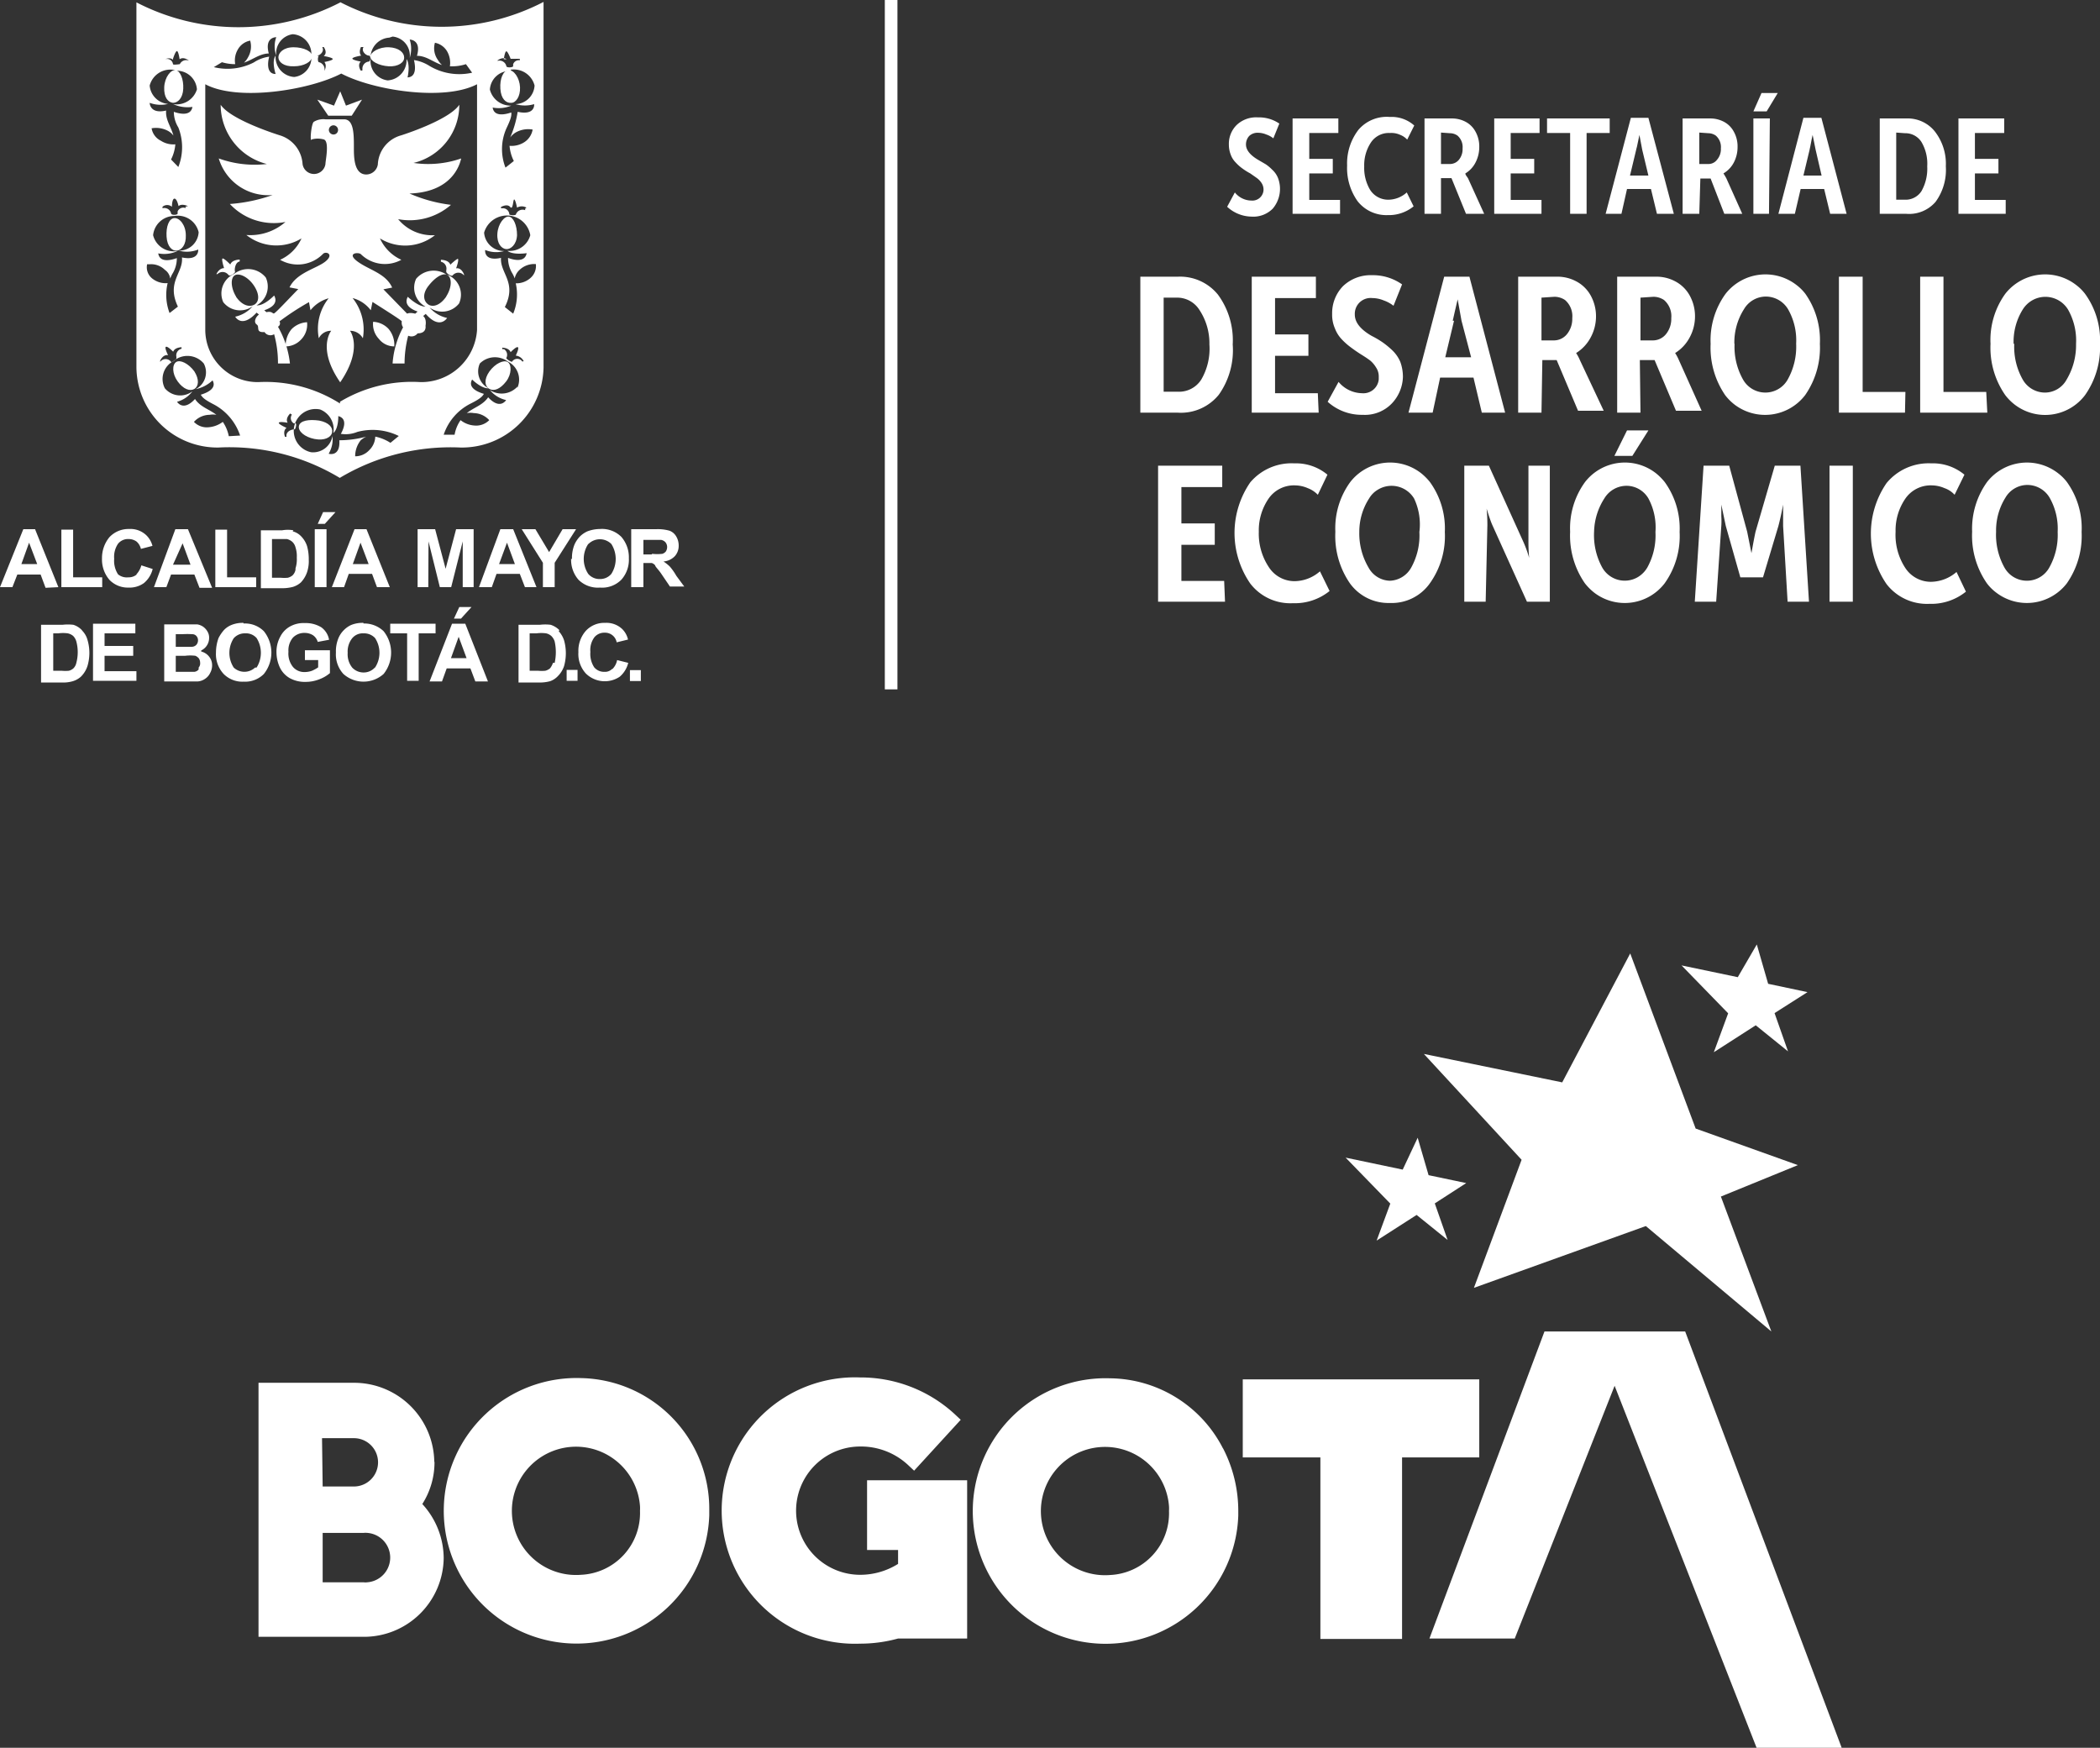 <svg xmlns="http://www.w3.org/2000/svg" viewBox="0 0 98.21 81.74"><rect x="0" y="0" width="98.21" height="81.74" fill="#333333" stroke="none"/><defs><style>.cls-1{fill:#fff;}</style></defs><g id="Capa_2" data-name="Capa 2"><g id="Capa_1-2" data-name="Capa 1"><path class="cls-1" d="M20.31,68.39a3.75,3.75,0,0,0-3.75-3.72H12.09V76.55H17a3.73,3.73,0,0,0,3.75-3.69,3.77,3.77,0,0,0-1-2.52,3.63,3.63,0,0,0,.57-2m-5.26-1.08h1.49a1.13,1.13,0,1,1,0,2.26H15.09ZM17,74H15.09V71.69H17A1.14,1.14,0,0,1,17.18,74,.74.74,0,0,1,17,74"/><path class="cls-1" d="M27.17,64.45a6.21,6.21,0,1,0,6,6.42v-.21a6.12,6.12,0,0,0-6-6.21m0,9.2a3,3,0,1,1,2.76-3.22,1.62,1.62,0,0,1,0,.22,2.89,2.89,0,0,1-2.77,3"/><path class="cls-1" d="M40.55,72.49H42v.65a3.34,3.34,0,0,1-1.77.51,3,3,0,0,1,0-6,3.23,3.23,0,0,1,2.21.84l.31.29,2.18-2.38-.31-.29a6.49,6.49,0,0,0-4.39-1.69,6.23,6.23,0,1,0,0,12.45A6.63,6.63,0,0,0,42,76.63h3.23v-7.4H40.55Z"/><polygon class="cls-1" points="61.75 68.16 61.75 76.65 65.57 76.65 65.57 68.16 69.18 68.16 69.18 64.51 58.12 64.51 58.12 68.16 61.75 68.16"/><polygon class="cls-1" points="86.13 81.74 78.81 62.27 72.23 62.27 66.85 76.63 70.84 76.63 75.51 64.81 82.15 81.74 86.13 81.74"/><path class="cls-1" d="M57.19,67.73h0a6,6,0,0,0-5.28-3.27,6.21,6.21,0,1,0,6,6.42v-.21a6.37,6.37,0,0,0-.71-2.93m-5.29,5.92a3,3,0,1,1,2.76-3.22,1.62,1.62,0,0,1,0,.22,2.89,2.89,0,0,1-2.77,3"/><polygon class="cls-1" points="80.48 55.96 84.08 54.49 79.3 52.78 76.24 44.59 73.06 50.62 66.59 49.29 71.16 54.24 68.93 60.23 76.97 57.34 82.84 62.27 80.48 55.96"/><polygon class="cls-1" points="67.1 56.28 68.57 55.33 66.81 54.96 66.3 53.21 65.6 54.7 62.93 54.14 65.02 56.29 64.38 58.02 66.25 56.82 67.7 57.99 67.1 56.28"/><polygon class="cls-1" points="82.99 47.38 84.53 46.4 82.69 46.01 82.16 44.17 81.27 45.7 78.64 45.15 80.82 47.39 80.15 49.21 82.11 47.95 83.62 49.17 82.99 47.38"/><path class="cls-1" d="M2.73,27.46,1.64,24.75H1.09L0,27.46H.58l.23-.59H1.9l.23.62ZM1,26.38l.36-1,.38,1Z"/><polygon class="cls-1" points="4.78 27 3.42 27 3.42 24.77 2.87 24.77 2.87 27.46 4.78 27.46 4.78 27"/><path class="cls-1" d="M6.39,26.87A.57.57,0,0,1,6,27a.64.64,0,0,1-.48-.14,1.17,1.17,0,0,1-.18-.73,1.09,1.09,0,0,1,.18-.7.6.6,0,0,1,.5-.22.63.63,0,0,1,.37.12.66.66,0,0,1,.2.34l.54-.14a1.05,1.05,0,0,0-.28-.49,1.07,1.07,0,0,0-.81-.3,1.22,1.22,0,0,0-.92.38,1.53,1.53,0,0,0-.35,1,1.46,1.46,0,0,0,.35,1,1.19,1.19,0,0,0,.89.36,1.15,1.15,0,0,0,.72-.21,1.24,1.24,0,0,0,.41-.66l-.53-.17a1,1,0,0,1-.23.42"/><path class="cls-1" d="M8,26.87H9.09l.24.62h.59L8.79,24.75H8.2l-1,2.71h.58Zm.54-1.46.37,1H8.09Z"/><polygon class="cls-1" points="11.98 27 10.62 27 10.62 24.77 10.07 24.77 10.07 27.46 11.98 27.46 11.98 27"/><path class="cls-1" d="M13.72,24.8a1.51,1.51,0,0,0-.52,0h-1v2.71h1a2,2,0,0,0,.49-.06,1,1,0,0,0,.38-.21,1.32,1.32,0,0,0,.29-.48,1.63,1.63,0,0,0,.08-.58,2.29,2.29,0,0,0-.08-.64,1.17,1.17,0,0,0-.26-.44.83.83,0,0,0-.41-.25m.13,1.8a.51.51,0,0,1-.14.26.57.57,0,0,1-.22.11,1.82,1.82,0,0,1-.33,0h-.41V25.21h.7a.6.6,0,0,1,.25.13.53.53,0,0,1,.15.26,1.32,1.32,0,0,1,.06.48,1.4,1.4,0,0,1-.06.5"/><polygon class="cls-1" points="15.11 23.95 14.86 24.5 15.19 24.5 15.69 23.95 15.11 23.95"/><rect class="cls-1" x="14.72" y="24.75" width="0.55" height="2.71"/><path class="cls-1" d="M16.58,24.75l-1.06,2.71h.57l.22-.62H17.4l.23.62h.6l-1.09-2.71Zm-.08,1.63.36-1,.38,1Z"/><polygon class="cls-1" points="22.15 24.75 21.33 24.75 20.84 26.6 20.35 24.75 19.53 24.75 19.53 27.46 20.03 27.46 20.04 25.32 20.57 27.46 21.1 27.46 21.64 25.32 21.64 27.46 22.15 27.46 22.15 24.75"/><path class="cls-1" d="M25.09,27.46,24,24.75H23.4l-1,2.71H23l.22-.62h1.09l.24.62Zm-1.75-1.08.37-1,.37,1Z"/><polygon class="cls-1" points="24.4 24.75 25.39 26.32 25.39 27.46 25.94 27.46 25.94 26.32 26.94 24.75 26.31 24.75 25.68 25.82 25.04 24.75 24.4 24.75"/><path class="cls-1" d="M26.71,26.12a1.41,1.41,0,0,0,.35,1,1.29,1.29,0,0,0,1,.36,1.26,1.26,0,0,0,1-.37,1.4,1.4,0,0,0,.35-1,1.46,1.46,0,0,0-.35-1,1.28,1.28,0,0,0-1-.37,1.71,1.71,0,0,0-.59.11,1.21,1.21,0,0,0-.35.24,1.34,1.34,0,0,0-.25.37,1.67,1.67,0,0,0-.12.7m.77-.72a.76.76,0,0,1,1.07,0l0,0a1.3,1.3,0,0,1,0,1.4.68.68,0,0,1-.53.24.69.69,0,0,1-.55-.24,1.27,1.27,0,0,1,0-1.4"/><path class="cls-1" d="M31.63,26.93a2.69,2.69,0,0,0-.31-.44,2.09,2.09,0,0,0-.29-.23.83.83,0,0,0,.53-.25.72.72,0,0,0,.18-.5.82.82,0,0,0-.12-.43.61.61,0,0,0-.31-.26,2,2,0,0,0-.64-.07H29.52v2.71h.57V26.33h.39a.36.36,0,0,1,.16.11c0,.06.15.19.29.4l.4.59H32Zm-1.15-1h-.39v-.68h.83a.36.36,0,0,1,.2.11.35.35,0,0,1,.08.22.39.39,0,0,1-.06.21.36.36,0,0,1-.16.11,1.93,1.93,0,0,1-.48,0"/><rect class="cls-1" x="26.5" y="31.33" width="0.51" height="0.51"/><path class="cls-1" d="M3.83,29.47a.94.94,0,0,0-.4-.25,2.21,2.21,0,0,0-.51,0h-1v2.7h1a1.58,1.58,0,0,0,.48-.06,1,1,0,0,0,.38-.21,1.24,1.24,0,0,0,.31-.5,2.15,2.15,0,0,0,0-1.23,1,1,0,0,0-.25-.43M3.57,31a.51.51,0,0,1-.14.26.53.53,0,0,1-.21.11,1.82,1.82,0,0,1-.33,0h-.4V29.62h.24a1.62,1.62,0,0,1,.44,0,.58.58,0,0,1,.25.12.61.61,0,0,1,.15.26,1.95,1.95,0,0,1,0,1"/><polygon class="cls-1" points="4.89 30.67 6.23 30.67 6.23 30.21 4.89 30.21 4.89 29.62 6.33 29.62 6.33 29.17 4.35 29.17 4.35 31.84 6.38 31.84 6.38 31.39 4.89 31.39 4.89 30.67"/><path class="cls-1" d="M9.41,30.42a.65.65,0,0,0,.37-.58.55.55,0,0,0-.08-.31.7.7,0,0,0-.2-.22.69.69,0,0,0-.28-.11H7.68v2.67H9.24a.69.69,0,0,0,.36-.13.67.67,0,0,0,.23-.27.74.74,0,0,0,.09-.36.63.63,0,0,0-.14-.4.67.67,0,0,0-.37-.24m-1.19-.81h.31a3.53,3.53,0,0,1,.46,0,.25.25,0,0,1,.2.09.29.29,0,0,1,.07.2.32.32,0,0,1-.08.21.31.31,0,0,1-.22.09H8.22Zm1.07,1.65a.31.31,0,0,1-.2.11H8.22v-.75h.44a1.93,1.93,0,0,1,.48,0,.48.48,0,0,1,.16.12.39.39,0,0,1,.06.21.29.29,0,0,1-.07.22"/><path class="cls-1" d="M11.39,29.13a1.4,1.4,0,0,0-.57.1,1,1,0,0,0-.35.24,1.85,1.85,0,0,0-.25.37,2,2,0,0,0-.12.68,1.36,1.36,0,0,0,.36,1,1.23,1.23,0,0,0,.94.36,1.23,1.23,0,0,0,.94-.36,1.6,1.6,0,0,0,0-2,1.25,1.25,0,0,0-.95-.36m.54,2.06a.73.73,0,0,1-1,0l0,0a1.26,1.26,0,0,1,0-1.37.69.69,0,0,1,.54-.23.66.66,0,0,1,.53.22,1.29,1.29,0,0,1,0,1.38"/><path class="cls-1" d="M14.26,30.87h.62v.34a1.64,1.64,0,0,1-.29.16,1,1,0,0,1-.34.06.69.69,0,0,1-.55-.24,1,1,0,0,1-.21-.71.92.92,0,0,1,.21-.66.74.74,0,0,1,.56-.22.73.73,0,0,1,.38.11.58.58,0,0,1,.22.31l.53-.1a.92.92,0,0,0-.36-.58,1.39,1.39,0,0,0-.77-.2,1.29,1.29,0,0,0-.64.13,1.12,1.12,0,0,0-.51.5,1.47,1.47,0,0,0-.18.74,1.71,1.71,0,0,0,.16.71,1.14,1.14,0,0,0,.47.5,1.45,1.45,0,0,0,.73.17,1.73,1.73,0,0,0,.64-.12,1.68,1.68,0,0,0,.5-.29V30.41H14.26Z"/><path class="cls-1" d="M17,29.13a1.42,1.42,0,0,0-.58.1,1.16,1.16,0,0,0-.34.24,1.15,1.15,0,0,0-.25.37,1.6,1.6,0,0,0-.12.68,1.35,1.35,0,0,0,.35,1,1.41,1.41,0,0,0,1.88,0,1.6,1.6,0,0,0,0-2,1.3,1.3,0,0,0-.94-.36m.53,2.06a.7.7,0,0,1-.53.23.72.72,0,0,1-.53-.23,1,1,0,0,1-.21-.69,1,1,0,0,1,.21-.68.64.64,0,0,1,.53-.23.7.7,0,0,1,.54.22,1.26,1.26,0,0,1,0,1.38"/><polygon class="cls-1" points="20.37 29.17 18.25 29.17 18.25 29.62 19.04 29.62 19.04 31.84 19.58 31.84 19.58 29.62 20.37 29.62 20.37 29.17"/><path class="cls-1" d="M21.14,29.17l-1.05,2.7h.58l.22-.61H22l.23.61h.59l-1.06-2.7Zm-.05,1.61.36-1,.37,1Z"/><polygon class="cls-1" points="21.23 28.93 21.56 28.93 22.05 28.39 21.48 28.39 21.23 28.93"/><path class="cls-1" d="M26.16,29.47a1,1,0,0,0-.41-.25,2.07,2.07,0,0,0-.5,0h-1v2.7h1a1.84,1.84,0,0,0,.47-.06.91.91,0,0,0,.37-.24,1.2,1.2,0,0,0,.29-.47,2.22,2.22,0,0,0,0-1.2,1.16,1.16,0,0,0-.25-.43M25.86,31a.82.82,0,0,1-.14.26.57.57,0,0,1-.22.11,1.82,1.82,0,0,1-.33,0h-.4V29.62h.32a1.7,1.7,0,0,1,.45,0,.55.55,0,0,1,.24.12.63.63,0,0,1,.16.26,2.33,2.33,0,0,1,0,1"/><path class="cls-1" d="M28.63,31.28a.46.46,0,0,1-.36.14.6.6,0,0,1-.48-.21,1.14,1.14,0,0,1-.18-.72,1,1,0,0,1,.19-.69.6.6,0,0,1,.48-.21.55.55,0,0,1,.56.45l.53-.13a1,1,0,0,0-.27-.49,1.07,1.07,0,0,0-.8-.29,1.17,1.17,0,0,0-.9.37,1.41,1.41,0,0,0-.35,1,1.35,1.35,0,0,0,.35,1,1.26,1.26,0,0,0,1.58.15,1.23,1.23,0,0,0,.4-.65l-.52-.13a.79.79,0,0,1-.23.43"/><rect class="cls-1" x="29.46" y="31.34" width="0.51" height="0.51"/><path class="cls-1" d="M13.75,3.1c.46,0,.83-.21.85-.45s-.39-.44-.87-.44-.71.26-.71.47.24.44.73.42"/><path class="cls-1" d="M9.09,17.37c-.27-.37-.66-.56-.85-.44s-.2.54.07.91.58.47.78.35.24-.44,0-.82"/><path class="cls-1" d="M18.9,2.68c0-.22-.25-.45-.71-.47s-.87.23-.87.44.39.42.85.45.75-.19.73-.42"/><path class="cls-1" d="M14.93,19.67c-.49-.07-.9,0-.95.25s.27.52.73.61.77-.07.82-.3-.14-.47-.6-.56"/><path class="cls-1" d="M24.18,11c0-.47-.17-.84-.38-.87s-.51.33-.54.8.2.7.41.72.49-.21.51-.65"/><path class="cls-1" d="M8.69,11c0-.47-.29-.82-.54-.8s-.39.4-.36.87.27.68.49.65.43-.28.41-.72"/><path class="cls-1" d="M23.91,4.81c.21,0,.43-.29.41-.73s-.29-.82-.54-.8-.41.4-.38.87.26.68.51.66"/><path class="cls-1" d="M22.89,17.37c-.27.38-.22.7,0,.82s.51,0,.78-.35.26-.8.07-.91-.58.07-.85.44"/><path class="cls-1" d="M8.09,4.81c.22,0,.46-.21.48-.66s-.14-.84-.36-.87-.51.33-.53.8.17.7.41.73"/><path class="cls-1" d="M21.43,12.1c-.08,0-.37.28-.37.28-.07-.23-.44-.23-.44-.23v.09a.33.33,0,0,1,.25.4l0,.07c0,.07.25.24.3.17a.34.34,0,0,1,.48-.05l.05.05,0-.05s-.12-.33-.37-.28c0,0,.15-.4.08-.45"/><path class="cls-1" d="M20.92,12.87a1.07,1.07,0,0,0-1.46.17,1,1,0,0,0,.44,1.3c-.36,0-.83-.46-.83-.46-.2.38.17.59.46.69l-.11.1c-.28-.07-.38,0-.38,0l-1.11-1.14.41-.08c-.3-.67-1.08-.82-1.62-1.22s.05-.45.16-.34a1.6,1.6,0,0,0,1.89.26,2,2,0,0,1-1-1A2.24,2.24,0,0,0,20.34,11a2.07,2.07,0,0,1-1.72-.75,2.93,2.93,0,0,0,2.47-.67,6.9,6.9,0,0,1-1.94-.53c2.21-.07,2.4-1.64,2.42-1.64a4.7,4.7,0,0,1-2.23.21,2.79,2.79,0,0,0,2.14-2.72c-.49.73-2.72,1.43-2.72,1.43a1.48,1.48,0,0,0-1.09,1.36.55.55,0,0,1-.54.47c-.59,0-.58-.86-.58-1.27,0-.61,0-1.31-.46-1.31h-.87a.86.86,0,0,0-.55.12c-.12.12-.19,1-.09.82a1.06,1.06,0,0,1,.56,0c.28.08.08,1,.08,1.15a.54.54,0,0,1-1.07,0,1.5,1.5,0,0,0-1.06-1.34s-2.28-.7-2.77-1.43a2.86,2.86,0,0,0,2.16,2.77,4.92,4.92,0,0,1-2.25-.26,2.41,2.41,0,0,0,2.52,1.71,7.58,7.58,0,0,1-2,.42,2.81,2.81,0,0,0,2.6.84,2.49,2.49,0,0,1-1.83.61,2.26,2.26,0,0,0,2.58.16,2,2,0,0,1-1,1,1.65,1.65,0,0,0,2-.27c.13-.15.54,0,.13.34s-1.35.52-1.69,1.22l.41.08c-.46.47-1.07,1.13-1.14,1.14s-.09-.12-.35-.06l-.1-.09c.3-.1.67-.31.46-.69,0,0-.46.49-.82.46a1,1,0,0,0,.43-1.3,1.06,1.06,0,0,0-1.48-.17l0,0a1,1,0,0,0-.51,1.32l0,0a1,1,0,0,0,1.38.19,1.48,1.48,0,0,1-.82.49s.3.57,1-.19l.11.09c-.18.14-.25.37-.1.47s-.08.38.36.35a.33.33,0,0,0,.45.1A5.09,5.09,0,0,1,13,17h.56A4.44,4.44,0,0,0,13,15.28a.18.18,0,0,0,.07-.25l0,0a12.56,12.56,0,0,1,1.38-.9l.07.38a1.64,1.64,0,0,1,.85-.56,2.29,2.29,0,0,0-.46,1.87.63.63,0,0,1,.58-.35s-.68.82.42,2.41c1.09-1.59.46-2.41.46-2.41a.68.68,0,0,1,.6.35,2.35,2.35,0,0,0-.48-1.88,1.56,1.56,0,0,1,.85.57l.08-.39c.58.37,1.39.88,1.37.91a.4.4,0,0,0,.06.28A4.18,4.18,0,0,0,18.36,17h.56a5.15,5.15,0,0,1,.17-1.3.36.36,0,0,0,.44-.11c.44,0,.37-.35.37-.35s.07-.32-.11-.46l.12-.1c.66.76,1,.19,1,.19a1.48,1.48,0,0,1-.82-.49,1,1,0,0,0,1.38-.19,1,1,0,0,0-.5-1.32l0,0m-9.93,1c-.26-.43-.26-.89-.05-1s.63.09.9.51.22.75,0,.87-.56.05-.85-.37m4.58-7.59a.22.22,0,0,1-.24-.2h0a.22.22,0,0,1,.21-.23h0a.22.22,0,0,1,.22.22h0a.21.21,0,0,1-.21.21h0m5.27,7.58c-.29.42-.63.51-.84.37s-.3-.47,0-.86.67-.64.89-.52.22.58-.05,1"/><path class="cls-1" d="M10.7,12.87c.05.07.32-.1.29-.17s0-.44.22-.47v-.09s-.36,0-.44.23c0,0-.29-.3-.36-.28s.07.45.07.45c-.24,0-.36.28-.36.28l.05,0a.34.34,0,0,1,.48,0l0,0"/><path class="cls-1" d="M18.17,15.38a1.05,1.05,0,0,0-.72-.33,1,1,0,0,0,.27.8.91.91,0,0,0,.72.35,1.16,1.16,0,0,0-.27-.82"/><path class="cls-1" d="M13.39,16.2a1,1,0,0,0,.7-.33,1,1,0,0,0,.27-.8,1.1,1.1,0,0,0-.73.33,1.21,1.21,0,0,0-.27.82"/><polygon class="cls-1" points="16.45 5.41 16.93 4.66 16.18 4.94 15.91 4.27 15.62 4.94 14.84 4.66 15.35 5.41 16.45 5.41"/><path class="cls-1" d="M15.92.11a10.37,10.37,0,0,1-9.54,0V17.18a3.79,3.79,0,0,0,3.83,3.75h0a10,10,0,0,1,5.68,1.42,10.1,10.1,0,0,1,5.65-1.42,3.82,3.82,0,0,0,3.88-3.74h0V.09a10.35,10.35,0,0,1-9.53,0m7.67,2.68s.05-.37.12-.37.2.35.2.35h.43v.07A.28.28,0,0,0,24,3a.29.29,0,0,0,0,.09c0,.07-.32.09-.32,0a.33.33,0,0,0-.38-.25l-.05,0h0s.25-.21.44-.07m.19.49A1,1,0,0,1,25,4a.92.92,0,0,1-.89.87,1.52,1.52,0,0,0,.87,0s.07.54-.77.36a5,5,0,0,1-.35,1.2.92.92,0,0,1,.25-.23,1.18,1.18,0,0,1,.8-.14.88.88,0,0,1-.39.59,1.11,1.11,0,0,1-.69.17,1.93,1.93,0,0,0,.2.71l-.39.31a2.38,2.38,0,0,1,.05-1.85c.2-.42.24-.58.22-.73-.27.09-.8.22-.87-.23a1.52,1.52,0,0,0,.87-.09,1,1,0,0,1-1-.75.93.93,0,0,1,1-.87h0m.65,6.44v.07a.33.33,0,0,0-.43.19v0c0,.07-.31.05-.31,0a.3.3,0,0,0-.3-.28l-.09,0V9.68s.29-.17.43,0,.13-.37.19-.35.13.38.13.38a.44.44,0,0,1,.44,0m-6.26-8a.89.89,0,0,1,.8,1v0a1.4,1.4,0,0,0,0-.86s.56,0,.34.76c.44,0,.74.29,1.17.43a1,1,0,0,1-.2-.25A.93.93,0,0,1,20.34,2a.84.84,0,0,1,.58.42,1.08,1.08,0,0,1,.12.68A2.12,2.12,0,0,0,21.79,3l.29.4a2.72,2.72,0,0,1-2-.32,1.85,1.85,0,0,0-.72-.27c.06.25.14.79-.3.81,0,0,.14-.59-.05-.86a.94.94,0,0,1-.88,1h0a.92.92,0,0,1-.8-1,.94.94,0,0,1,.88-1h0m-1.34.44H17c-.12.21.13.4.25.4s.07.28,0,.28a.33.33,0,0,0-.3.36.13.13,0,0,0,0,.06h-.08s-.17-.25,0-.42c0,0-.39-.07-.39-.14s.41-.14.41-.14c-.14-.16,0-.42,0-.42m-2.06.42c.12,0,.36-.19.24-.4h.07s.2.26,0,.42c0,0,.42.07.42.14s-.39.14-.39.14c.14.17,0,.42,0,.42h0a.34.34,0,0,0-.25-.41h0c-.07,0-.07-.28,0-.28m-4.54.28A2.12,2.12,0,0,0,11,3a1,1,0,0,1,.12-.68.84.84,0,0,1,.58-.42,1,1,0,0,1-.1.78.92.92,0,0,1-.19.25c.42-.14.73-.42,1.16-.43-.21-.78.35-.76.35-.76a1.27,1.27,0,0,0,0,.86.9.9,0,0,1,.77-1h0a.93.93,0,0,1,.87,1h0a.91.91,0,0,1-.8,1,.93.93,0,0,1-.87-1h0c-.2.27,0,.86,0,.86-.44,0-.37-.56-.3-.81a1.71,1.71,0,0,0-.72.27A2.69,2.69,0,0,1,10,3.14ZM8.09,2.75s.12-.38.19-.36.12.38.12.38c.2-.14.44.07.44.07h0A.33.33,0,0,0,8.41,3s0,0,0,0-.32.05-.32,0a.28.28,0,0,0-.33-.24l-.11,0V2.8s.29-.16.44,0m.12.51a.94.94,0,0,1,1,.87,1,1,0,0,1-1.11.69A1.62,1.62,0,0,0,9,5c-.08.45-.61.32-.87.23a1.39,1.39,0,0,0,.21.73,2.52,2.52,0,0,1,0,1.85L8,7.46a1.93,1.93,0,0,0,.2-.71,1.08,1.08,0,0,1-.68-.17A.79.79,0,0,1,7.09,6a1.18,1.18,0,0,1,.8.14.83.83,0,0,1,.22.2C8,5.92,7.73,5.6,7.77,5.17,7,5.35,7,4.81,7,4.81a1.48,1.48,0,0,0,.86.05A.94.94,0,0,1,7,4a1,1,0,0,1,1.14-.73m.54,6.39v.07a.29.29,0,0,0-.37.15.3.3,0,0,0,0,.1c0,.08-.29.1-.31,0a.32.32,0,0,0-.4-.24h0V9.67a.34.34,0,0,1,.44,0s0-.38.12-.38.19.35.19.35c.15-.14.44,0,.44,0m-1.8,2.72a.91.91,0,0,1,.72.26.58.58,0,0,1,.25.41,1.47,1.47,0,0,1,.1-.22,1.38,1.38,0,0,0,.21-.74c-.27.1-.8.23-.87-.22a1.47,1.47,0,0,0,.9-.11A1,1,0,0,1,7.16,11a1,1,0,0,1,1-.9,1,1,0,0,1,1.13.76.91.91,0,0,1-.93.86,1.42,1.42,0,0,0,.91-.05s.06.54-.76.37c.07.73-.74,1.14-.19,2.3l-.39.3a2.39,2.39,0,0,1-.09-1.4A1,1,0,0,1,7.09,13a.67.67,0,0,1-.21-.64m.61,4.51h0s.12-.3.37-.26c0,0-.18-.35-.1-.39s.34.23.34.23c.07-.21.39-.21.39-.21v.07a.32.32,0,0,0-.24.38s0,0,0,.06S8,17,8,16.92a.32.32,0,0,0-.45-.06l-.06.06M10.7,20.4a1.8,1.8,0,0,0-.28-.67,1.27,1.27,0,0,1-.65.25.83.83,0,0,1-.7-.25,1,1,0,0,1,.73-.33.86.86,0,0,1,.32,0c-.35-.27-.76-.37-1-.74-.56.61-.84.13-.84.13A1.33,1.33,0,0,0,9,18.3a.94.94,0,0,1-1.29-.14.94.94,0,0,1,.4-1.27l0,0A1,1,0,0,1,9.53,17a.88.88,0,0,1-.38,1.2h0a1.61,1.61,0,0,0,.79-.41c.22.39-.29.59-.55.67.08.14.21.25.62.46a2.57,2.57,0,0,1,1.22,1.45Zm3.07-.32c-.15,0-.42.11-.37.35h-.07s-.12-.28.07-.42c0,0-.39-.17-.36-.24s.41,0,.41,0c-.12-.21.12-.43.12-.43l.08.05a.29.29,0,0,0,.09.41l.08,0c.07,0,0,.3-.05.28m4.49.63a2.09,2.09,0,0,0-.71-.29.91.91,0,0,1-.27.62.89.89,0,0,1-.67.3,1.2,1.2,0,0,1,.26-.75,1.06,1.06,0,0,1,.26-.17,4.85,4.85,0,0,1-1.26.17c.05.8-.5.63-.5.63a1.34,1.34,0,0,0,.18-.83.92.92,0,0,1-1,.76,1,1,0,0,1,.42-2,1,1,0,0,1,.62,1.1c.25-.21.23-.79.23-.79.45.12.25.6.12.83a1.44,1.44,0,0,0,.77-.09,2.77,2.77,0,0,1,1.94.19ZM15.9,18.87a6.5,6.5,0,0,0-3.81-1A2.45,2.45,0,0,1,9.6,15.46V3.94c1.53.82,4.89.27,6.36-.5,1.48.78,4.8,1.31,6.35.5V15.43a2.61,2.61,0,0,1-2.65,2.44,6.52,6.52,0,0,0-3.76.92m8.3-.71a1,1,0,0,1-1.29.16,1.35,1.35,0,0,0,.76.47s-.28.48-.84-.13c-.25.37-.66.47-1,.74a.92.92,0,0,1,.33,0,1,1,0,0,1,.72.33.86.86,0,0,1-.7.25,1.16,1.16,0,0,1-.64-.25,1.69,1.69,0,0,0-.28.68h-.51A2.52,2.52,0,0,1,22,18.88c.42-.21.55-.32.63-.46-.27-.08-.77-.28-.55-.67,0,0,.43.43.77.41A.89.89,0,0,1,22.44,17h0a1,1,0,0,1,1.31-.09.94.94,0,0,1,.44,1.24m.24-1.24a.29.29,0,0,0-.4-.08.3.3,0,0,0-.08.08c0,.05-.29-.12-.27-.17a.31.31,0,0,0-.11-.41l-.08,0v-.07s.31,0,.39.21c0,0,.27-.28.34-.23s-.1.39-.1.39a.47.47,0,0,1,.37.26ZM24.81,13a1,1,0,0,1-.69.25A2.35,2.35,0,0,1,24,14.67l-.39-.31c.58-1.16-.23-1.57-.18-2.3-.82.18-.74-.37-.74-.37a1.36,1.36,0,0,0,.89.05.93.93,0,0,1-.94-.86A1.11,1.11,0,0,1,24.8,11a1,1,0,0,1-1.07.73c.26.21.9.11.9.11-.08.45-.61.32-.87.22a1.38,1.38,0,0,0,.21.74,1.47,1.47,0,0,1,.1.22.75.75,0,0,1,.24-.41,1,1,0,0,1,.75-.26.74.74,0,0,1-.24.64"/><rect class="cls-1" x="41.38" width="0.59" height="32.24"/><path class="cls-1" d="M55.09,19.3H53.33V12.94h1.76a2.28,2.28,0,0,1,1.87.84,3.6,3.6,0,0,1,.69,2.33A3.6,3.6,0,0,1,57,18.46,2.28,2.28,0,0,1,55.09,19.3Zm-.67-5.38v4.4h.67a1.23,1.23,0,0,0,1.09-.57,2.86,2.86,0,0,0,.38-1.64,2.82,2.82,0,0,0-.47-1.62,1.23,1.23,0,0,0-1-.57Z"/><path class="cls-1" d="M61.67,19.3H58.54V12.94h3v1H59.63v1.7h1.56v1H59.63v1.75h2Z"/><path class="cls-1" d="M62.09,18.79l.51-.93a1.46,1.46,0,0,0,1.1.53.72.72,0,0,0,.78-.65v-.13a.75.75,0,0,0-.13-.43,1.3,1.3,0,0,0-.26-.31c-.13-.1-.27-.19-.43-.29s-.32-.21-.48-.33a3.08,3.08,0,0,1-.43-.38,1.52,1.52,0,0,1-.32-.51,1.59,1.59,0,0,1-.13-.68,1.81,1.81,0,0,1,.51-1.3,1.87,1.87,0,0,1,1.35-.51,2.37,2.37,0,0,1,1.41.43l-.4,1a1.58,1.58,0,0,0-.46-.25,1.4,1.4,0,0,0-.53-.11.74.74,0,0,0-.82.77c0,.37.27.7.79,1a4.27,4.27,0,0,1,.51.3,4,4,0,0,1,.45.37,1.64,1.64,0,0,1,.38.55,2.06,2.06,0,0,1,.12.7,1.88,1.88,0,0,1-.52,1.24,1.74,1.74,0,0,1-1.36.53A2.37,2.37,0,0,1,62.09,18.79Z"/><path class="cls-1" d="M67,19.3H65.87l1.67-6.36h1.18l1.67,6.36H69.3l-.39-1.64H67.35ZM68,15l-.41,1.71h1.21L68.35,15l-.18-1h0c-.09.39-.17.72-.23,1Z"/><path class="cls-1" d="M72.09,19.3H71V12.94h1.85a1.85,1.85,0,0,1,.83.2,1.65,1.65,0,0,1,.7.66,2,2,0,0,1,.26,1,2.07,2.07,0,0,1-.26,1,1.9,1.9,0,0,1-.67.71h0a2.21,2.21,0,0,1,.18.34L75,19.21h-1.2l-1-2.37h-.67Zm0-5.38v2h.59a.79.79,0,0,0,.6-.29,1.13,1.13,0,0,0,.25-.75,1,1,0,0,0-.34-.85.89.89,0,0,0-.5-.15Z"/><path class="cls-1" d="M76.72,19.3H75.63V12.94h1.85a1.85,1.85,0,0,1,.83.2,1.65,1.65,0,0,1,.7.66,2,2,0,0,1,.26,1,2.07,2.07,0,0,1-.26,1,1.9,1.9,0,0,1-.67.71h0a2.21,2.21,0,0,1,.18.34l1.06,2.36h-1.2l-1-2.37h-.69Zm0-5.38v2h.59a.79.79,0,0,0,.6-.29,1.13,1.13,0,0,0,.25-.75,1,1,0,0,0-.34-.85.89.89,0,0,0-.5-.15Z"/><path class="cls-1" d="M80,16.08a3.7,3.7,0,0,1,.7-2.34,2.37,2.37,0,0,1,3.33-.4,2.16,2.16,0,0,1,.4.4,3.76,3.76,0,0,1,.68,2.34,3.88,3.88,0,0,1-.69,2.4,2.36,2.36,0,0,1-3.29.45,2.4,2.4,0,0,1-.45-.45A3.93,3.93,0,0,1,80,16.08Zm1.12,0a3.11,3.11,0,0,0,.39,1.66,1.2,1.2,0,0,0,1.63.47,1.18,1.18,0,0,0,.47-.47A3.14,3.14,0,0,0,84,16.07a2.93,2.93,0,0,0-.38-1.61,1.21,1.21,0,0,0-1.06-.59,1.19,1.19,0,0,0-1,.59,2.9,2.9,0,0,0-.45,1.62Z"/><path class="cls-1" d="M89.09,19.3H86V12.94h1.11v5.39h2Z"/><path class="cls-1" d="M92.94,19.3H89.8V12.94h1.09v5.39h2Z"/><path class="cls-1" d="M93.09,16.08a3.69,3.69,0,0,1,.69-2.34,2.37,2.37,0,0,1,3.33-.4,2.16,2.16,0,0,1,.4.4,3.7,3.7,0,0,1,.7,2.34,3.87,3.87,0,0,1-.7,2.4,2.34,2.34,0,0,1-3.28.45,2.4,2.4,0,0,1-.45-.45A3.88,3.88,0,0,1,93.09,16.08Zm1.11,0a3.11,3.11,0,0,0,.39,1.66,1.2,1.2,0,0,0,1.06.62,1.16,1.16,0,0,0,1-.61,3.14,3.14,0,0,0,.44-1.67,2.93,2.93,0,0,0-.38-1.61,1.24,1.24,0,0,0-1.71-.4,1.27,1.27,0,0,0-.4.4,2.85,2.85,0,0,0-.43,1.61Z"/><path class="cls-1" d="M57.29,28.14H54.16V21.78h3v1H55.25v1.7h1.56v1H55.25v1.69h2Z"/><path class="cls-1" d="M60.53,21.67a2.3,2.3,0,0,1,1.55.53l-.45.94a1.25,1.25,0,0,0-.47-.31,1.53,1.53,0,0,0-.59-.13,1.44,1.44,0,0,0-1.25.63,2.62,2.62,0,0,0-.45,1.54,2.82,2.82,0,0,0,.46,1.64,1.43,1.43,0,0,0,1.22.67,1.83,1.83,0,0,0,1.18-.46l.45.92a2.58,2.58,0,0,1-1.71.57,2.36,2.36,0,0,1-2-.92,4.17,4.17,0,0,1,0-4.73A2.53,2.53,0,0,1,60.53,21.67Z"/><path class="cls-1" d="M62.45,24.87a3.67,3.67,0,0,1,.7-2.33,2.36,2.36,0,0,1,3.31-.41,2.65,2.65,0,0,1,.41.41,3.7,3.7,0,0,1,.7,2.34,3.8,3.8,0,0,1-.7,2.4A2.18,2.18,0,0,1,65,28.2a2.22,2.22,0,0,1-1.87-.92A3.91,3.91,0,0,1,62.45,24.87Zm1.12,0A3.14,3.14,0,0,0,64,26.54a1.17,1.17,0,0,0,1,.62,1.19,1.19,0,0,0,1-.62,3.1,3.1,0,0,0,.38-1.66,2.83,2.83,0,0,0-.25-1.57,1.23,1.23,0,0,0-1.69-.41,1.15,1.15,0,0,0-.41.41A2.86,2.86,0,0,0,63.57,24.87Z"/><path class="cls-1" d="M69.48,28.14h-1V21.78h1.15l1.63,3.6a5.53,5.53,0,0,1,.28.81v.16h0a8.39,8.39,0,0,1-.06-1V21.78h1v6.36H71.41l-1.63-3.61c-.08-.19-.17-.46-.28-.82v-.15h0a8.39,8.39,0,0,1,.06,1Z"/><path class="cls-1" d="M73.43,24.87a3.67,3.67,0,0,1,.7-2.33,2.36,2.36,0,0,1,3.31-.41,2.65,2.65,0,0,1,.41.41,3.7,3.7,0,0,1,.7,2.34,3.8,3.8,0,0,1-.7,2.4,2.35,2.35,0,0,1-3.29.44,2.62,2.62,0,0,1-.44-.44A3.91,3.91,0,0,1,73.43,24.87Zm1.12,0a3.14,3.14,0,0,0,.38,1.67,1.21,1.21,0,0,0,1.65.46,1.27,1.27,0,0,0,.46-.46,3.1,3.1,0,0,0,.38-1.66,2.86,2.86,0,0,0-.33-1.57,1.19,1.19,0,0,0-1-.59,1.21,1.21,0,0,0-1.06.59A3,3,0,0,0,74.55,24.87Zm1.79-3.55H75.5l.59-1.19h1Z"/><path class="cls-1" d="M80.26,28.14h-1l.41-6.36h1.2l.84,3.09.2,1h0c.08-.45.14-.77.19-1L83,21.78h1.2l.4,6.36h-1l-.21-3.54v-1h0c-.08.43-.16.77-.22,1L82.45,27H81.39l-.68-2.4-.21-1h0v.55a3.23,3.23,0,0,1,0,.44Z"/><path class="cls-1" d="M86.65,28.14H85.56V21.78h1.09Z"/><path class="cls-1" d="M90.32,21.67a2.3,2.3,0,0,1,1.55.53l-.46.94a1.14,1.14,0,0,0-.47-.31,1.53,1.53,0,0,0-.59-.13,1.44,1.44,0,0,0-1.25.63,2.62,2.62,0,0,0-.45,1.54,2.82,2.82,0,0,0,.44,1.67,1.43,1.43,0,0,0,1.22.67,1.86,1.86,0,0,0,1.19-.46l.44.92a2.58,2.58,0,0,1-1.71.57,2.39,2.39,0,0,1-2-.92,4.17,4.17,0,0,1,0-4.73A2.55,2.55,0,0,1,90.32,21.67Z"/><path class="cls-1" d="M92.23,24.87a3.75,3.75,0,0,1,.7-2.33,2.37,2.37,0,0,1,3.33-.4,2.16,2.16,0,0,1,.4.4,3.69,3.69,0,0,1,.69,2.34,3.88,3.88,0,0,1-.69,2.4,2.36,2.36,0,0,1-3.31.43,2.19,2.19,0,0,1-.43-.43A3.91,3.91,0,0,1,92.23,24.87Zm1.12,0a3.14,3.14,0,0,0,.39,1.67,1.2,1.2,0,0,0,1.63.47,1.18,1.18,0,0,0,.47-.47,3.11,3.11,0,0,0,.39-1.66,2.93,2.93,0,0,0-.38-1.61,1.21,1.21,0,0,0-1.06-.59,1.19,1.19,0,0,0-1,.59A2.9,2.9,0,0,0,93.35,24.87Z"/><path class="cls-1" d="M57.39,9.67,57.75,9a1,1,0,0,0,.78.38.52.52,0,0,0,.56-.48v0A.56.56,0,0,0,59,8.56a.88.88,0,0,0-.23-.24l-.3-.21a3,3,0,0,1-.38-.24,1.93,1.93,0,0,1-.3-.27,1,1,0,0,1-.23-.36,1.32,1.32,0,0,1-.09-.48,1.24,1.24,0,0,1,.36-.91,1.32,1.32,0,0,1,1-.36,1.68,1.68,0,0,1,1,.29l-.28.69a1.06,1.06,0,0,0-.33-.18,1,1,0,0,0-.37-.08.57.57,0,0,0-.43.15.59.59,0,0,0-.15.4c0,.25.19.49.56.71l.36.21a1.94,1.94,0,0,1,.31.26,1.05,1.05,0,0,1,.27.39,1.43,1.43,0,0,1-.25,1.43,1.28,1.28,0,0,1-1,.37A1.71,1.71,0,0,1,57.39,9.67Z"/><path class="cls-1" d="M62.67,10H60.45V5.54h2.14v.68H61.23V7.43h1.1v.68h-1.1V9.35h1.44Z"/><path class="cls-1" d="M65,5.47a1.58,1.58,0,0,1,1.14.4l-.33.66a.87.87,0,0,0-.32-.22A1,1,0,0,0,65,6.22a1,1,0,0,0-.89.45,1.91,1.91,0,0,0-.31,1.11,2,2,0,0,0,.27,1.09,1,1,0,0,0,.86.47A1.3,1.3,0,0,0,65.79,9l.32.65a1.83,1.83,0,0,1-1.21.41,1.71,1.71,0,0,1-1.41-.65A2.68,2.68,0,0,1,63,7.74a2.58,2.58,0,0,1,.53-1.67A1.74,1.74,0,0,1,65,5.47Z"/><path class="cls-1" d="M67.39,10h-.77V5.54h1.3a1.35,1.35,0,0,1,.59.14,1.11,1.11,0,0,1,.49.47,1.41,1.41,0,0,1,.18.73,1.55,1.55,0,0,1-.18.73,1.26,1.26,0,0,1-.47.5h0c0,.08.09.16.13.24L69.41,10h-.85l-.68-1.67h-.49Zm0-3.8V7.67h.41a.54.54,0,0,0,.43-.2.78.78,0,0,0,.17-.53.71.71,0,0,0-.24-.6.63.63,0,0,0-.35-.11Z"/><path class="cls-1" d="M72.09,10H69.88V5.54H72v.68H70.65V7.43h1.1v.68h-1.1V9.35h1.44Z"/><path class="cls-1" d="M74.2,10h-.77V6.22H72.35V5.54h2.93v.68H74.2Z"/><path class="cls-1" d="M75.83,10h-.74l1.18-4.49h.82L78.28,10h-.79l-.28-1.16H76.09Zm.69-3-.29,1.21h.86L76.8,7l-.13-.69h0c-.06.25-.1.53-.15.68Z"/><path class="cls-1" d="M79.47,10h-.78V5.54H80a1.35,1.35,0,0,1,.59.14,1.11,1.11,0,0,1,.49.47,1.41,1.41,0,0,1,.18.73,1.55,1.55,0,0,1-.18.73,1.28,1.28,0,0,1-.48.5h0c.05.08.1.16.14.24L81.48,10h-.84L80,8.35h-.48Zm0-3.8V7.67h.41a.5.5,0,0,0,.42-.2.75.75,0,0,0,.18-.53.71.71,0,0,0-.24-.6.63.63,0,0,0-.35-.11Z"/><path class="cls-1" d="M82.73,10H82V5.54h.77Zm-.11-4.79H82l.38-.86h.76Z"/><path class="cls-1" d="M83.94,10h-.77l1.17-4.49h.84L86.36,10h-.77l-.28-1.16h-1.1Zm.69-3-.29,1.21h.85L84.91,7l-.14-.69h0c-.06.25-.1.53-.14.68Z"/><path class="cls-1" d="M89.15,10H87.91V5.54h1.24a1.63,1.63,0,0,1,1.33.6A2.46,2.46,0,0,1,91,7.78a2.53,2.53,0,0,1-.48,1.66A1.63,1.63,0,0,1,89.15,10Zm-.47-3.8V9.34h.41a.88.88,0,0,0,.77-.4,2.14,2.14,0,0,0,.27-1.16,2,2,0,0,0-.27-1.14.89.89,0,0,0-.77-.41Z"/><path class="cls-1" d="M93.8,10H91.59V5.54h2.14v.68H92.36V7.43h1.1v.68h-1.1V9.35H93.8Z"/></g></g></svg>